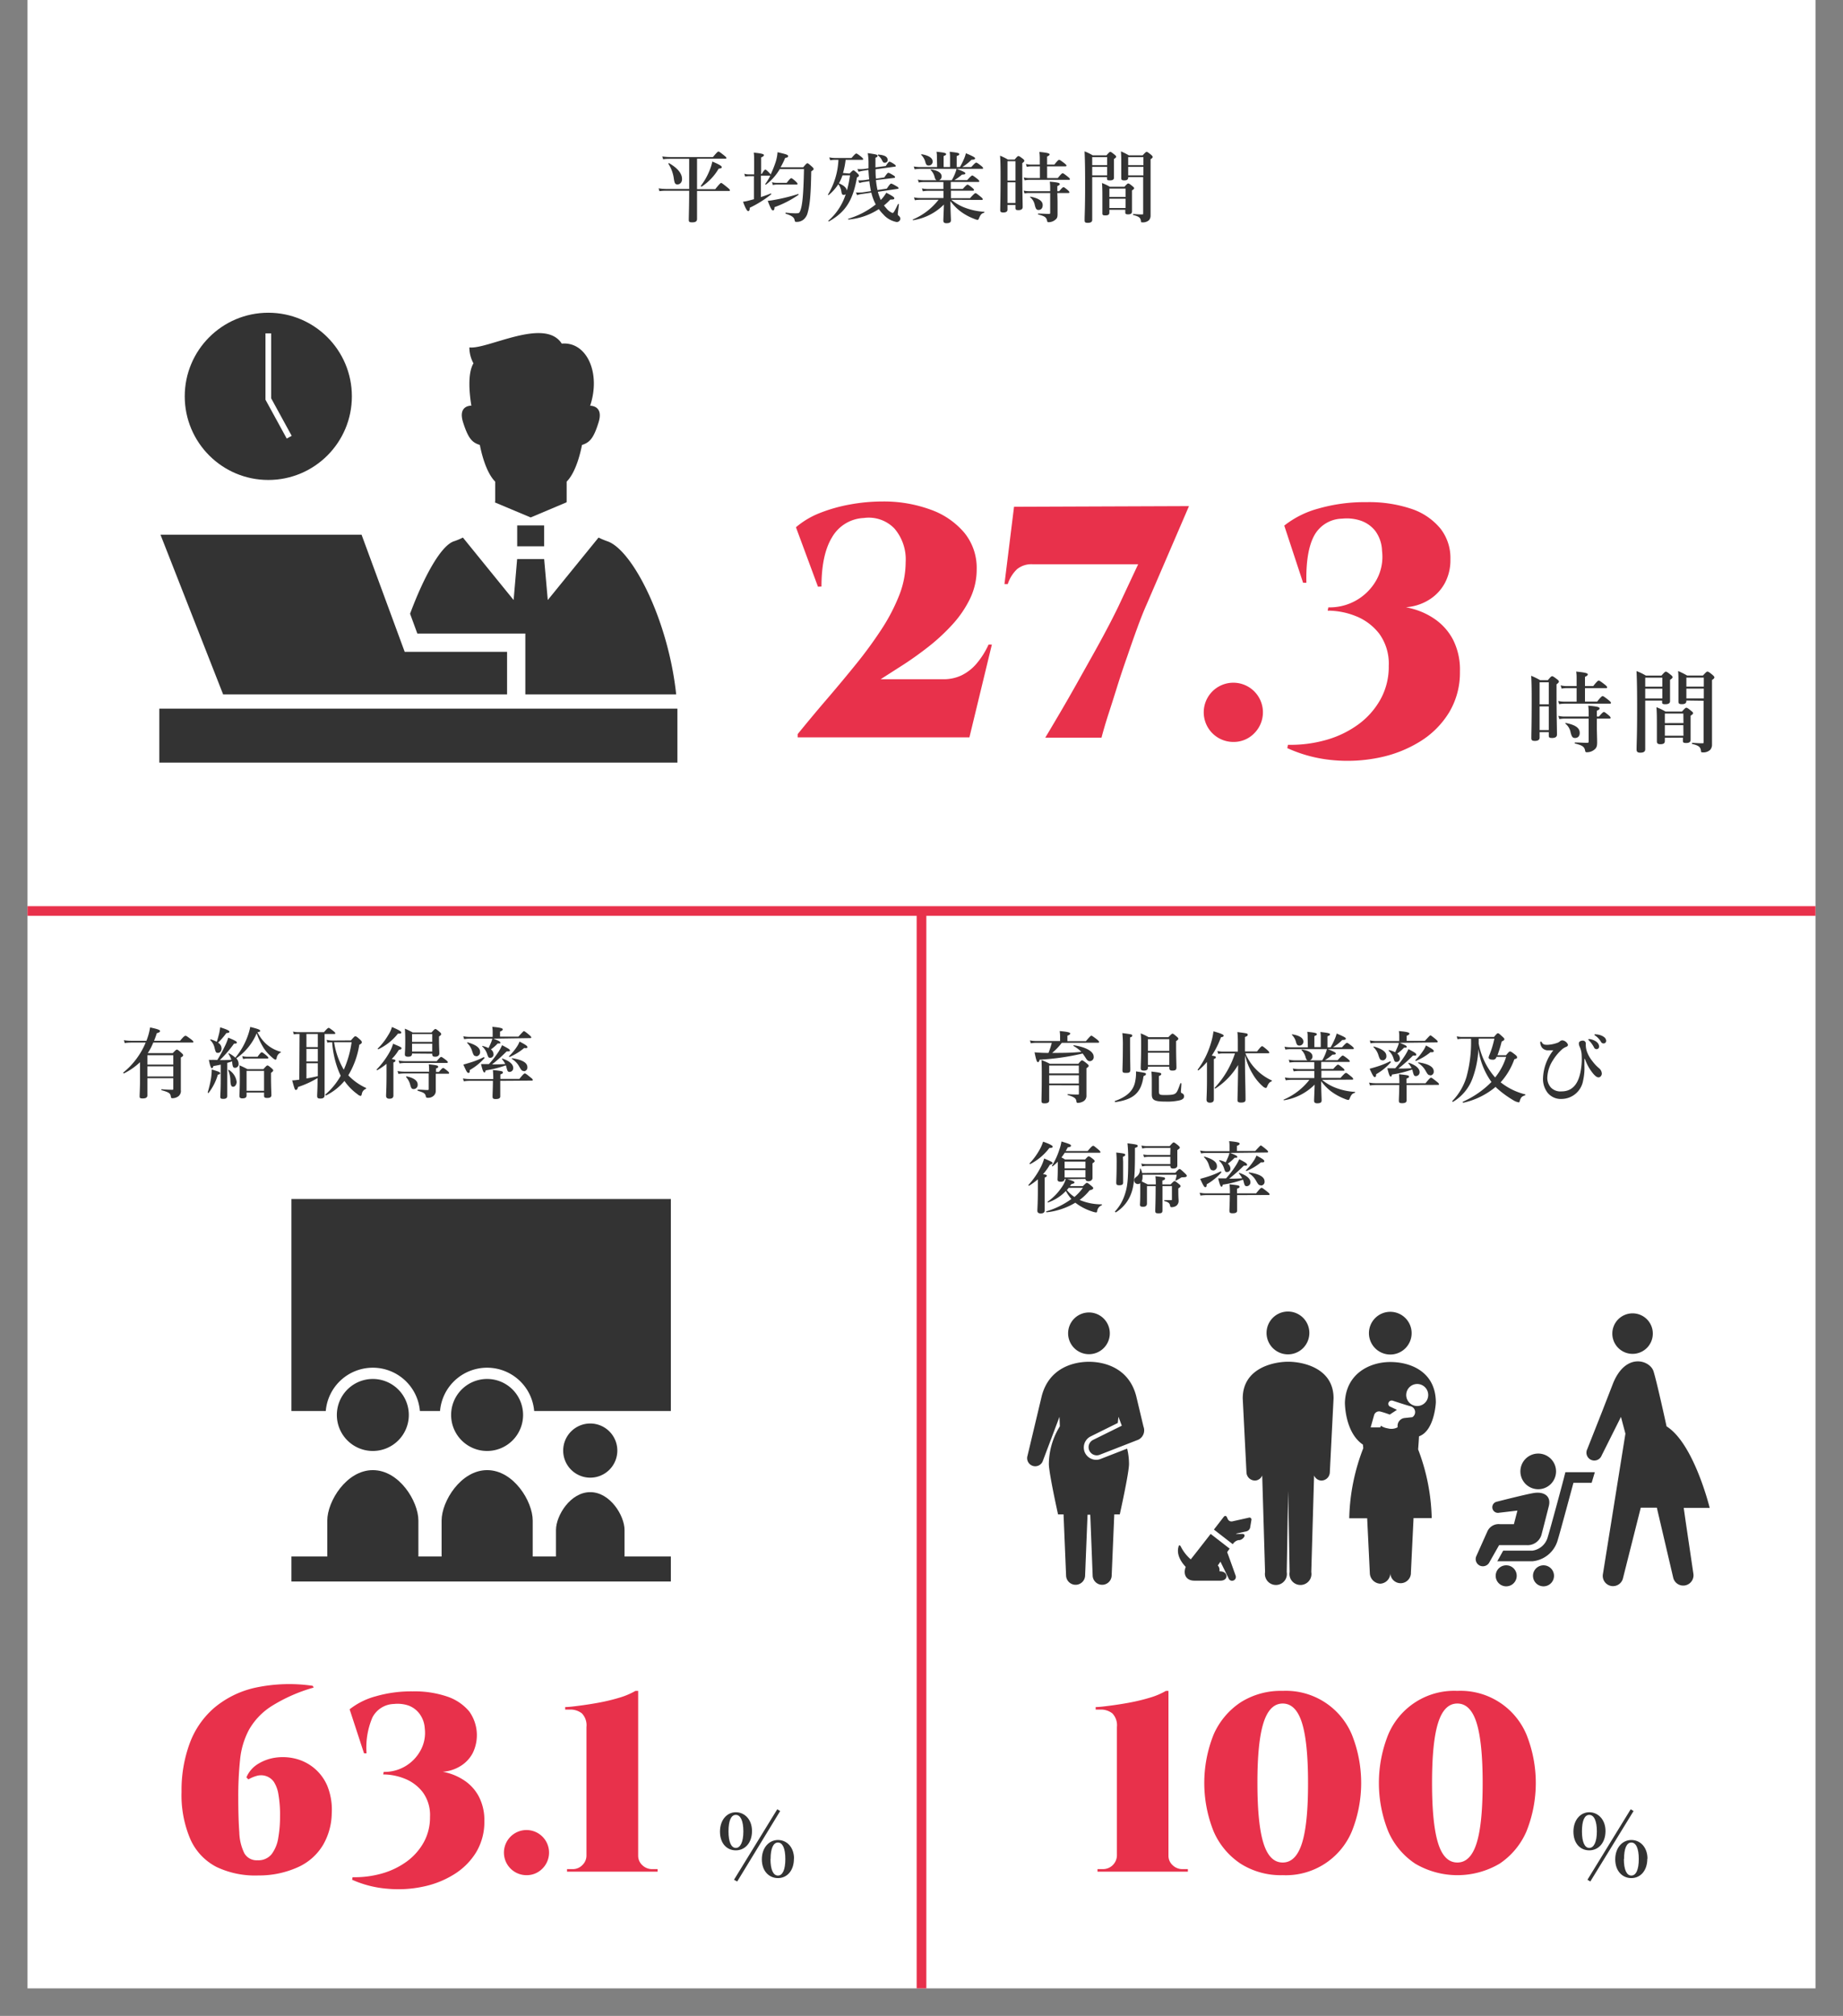<svg xmlns="http://www.w3.org/2000/svg" xmlns:xlink="http://www.w3.org/1999/xlink" viewBox="0 0 335 366.2"><rect x="0" y="0" width="335" height="366.2" fill="#808080" stroke="none"/><defs><style>.cls-1,.cls-6,.cls-7,.cls-8{fill:none;}.cls-2{clip-path:url(#clip-path);}.cls-3{fill:#fff;}.cls-4{fill:#333;}.cls-5{fill:#e8314b;}.cls-6,.cls-8{stroke:#fff;}.cls-6,.cls-7{stroke-miterlimit:10;}.cls-6{stroke-width:1.03px;}.cls-7{stroke:#e8314b;stroke-width:1.76px;}.cls-8{stroke-width:4.09px;}</style><clipPath id="clip-path" transform="translate(5)"><rect class="cls-1" width="325" height="361.2"/></clipPath></defs><g id="レイヤー_2" data-name="レイヤー 2"><g id="pc"><g class="cls-2"><rect class="cls-3" x="5" width="325" height="361.2"/><path class="cls-4" d="M274.85,134c0,.41-.32.59-.85.59s-.65-.15-.65-.5c0-1.14.06-2.32.06-6.9,0-1.47,0-2.94-.09-4.43a13.31,13.31,0,0,1,1.65.81h1.37c.53-.63.66-.73.79-.73s.3.1.88.54c.25.19.35.31.35.43s-.08.25-.43.5v1.51c0,4,.08,6.7.08,7.62,0,.41-.31.62-.88.62s-.61-.13-.61-.5V133h-1.67Zm1.67-10.06h-1.67v4h1.67Zm0,4.39h-1.67v4.29h1.67Zm6.58-.88h2.21c.7-.88.89-1,1-1s.32.13,1.06.71c.32.27.45.39.45.51s-.05.16-.21.16h-8.26a5.79,5.79,0,0,0-.94.09l-.18-.59a4.49,4.49,0,0,0,1.07.13h2.28V125h-1.81a5.57,5.57,0,0,0-.92.09l-.17-.59a4.23,4.23,0,0,0,1.05.13h1.85v-1.36c0-.42,0-.84-.08-1.27,1.93.18,2.11.35,2.11.51s-.18.31-.51.44v1.68h1.5c.69-.87.88-1,1-1s.32.13,1.06.69c.34.28.46.4.46.52s0,.16-.2.16H283.1Zm2.16,4.85c0,.59.05,2,.05,2.56s-.07.9-.37,1.2a2.13,2.13,0,0,1-1.54.59.24.24,0,0,1-.26-.21c-.12-.83-.57-1.05-1.84-1.37-.08,0-.08-.19,0-.19.82,0,1.57.06,2.18.06.22,0,.29-.05.29-.26v-4.14h-4.39a5.79,5.79,0,0,0-.94.09l-.18-.59a4.49,4.49,0,0,0,1.07.13h4.44v-.7a9.26,9.26,0,0,0-.08-1.28c1.58.14,2.06.25,2.06.48s-.14.27-.49.44v1.06h.38c.59-.7.79-.83.9-.83s.3.13.86.59c.23.19.35.34.35.45s0,.16-.2.16h-2.29Zm-4,1.76c-.42,0-.58-.27-.77-1a2.63,2.63,0,0,0-.95-1.6c-.06,0,0-.14.1-.12,1.75.35,2.5.92,2.5,1.76C282.17,133.68,281.85,134.06,281.29,134.06Z" transform="translate(5)"/><path class="cls-4" d="M294.05,127.26v8.85c0,.43-.3.62-.91.62-.46,0-.66-.16-.66-.57,0-1.19.1-2.36.1-7.1,0-2.38,0-4.76-.11-7.15a9.88,9.88,0,0,1,1.7.82H297c.55-.63.68-.72.8-.72s.29.09.87.56c.26.2.35.32.35.45s-.11.25-.46.48v.64c0,1.69,0,2.86,0,3.24s-.31.55-.87.55-.57-.13-.57-.47v-.2Zm3.11-4.16h-3.11v1.64h3.11Zm0,2h-3.11v1.78h3.11Zm.46,8.92v.56c0,.45-.24.61-.83.61-.43,0-.62-.15-.62-.5,0-.53,0-1.09,0-3.22,0-1,0-2-.08-3a10.69,10.69,0,0,1,1.64.79h3c.53-.59.66-.69.79-.69s.3.08.84.53c.29.22.39.33.39.46s-.13.24-.45.45v.72c0,1.91,0,3.2,0,3.63s-.24.61-.82.61-.58-.16-.58-.48V134Zm3.36-4.4h-3.36v1.74H301Zm0,2.11h-3.36v1.92H301Zm.55-4.48v.08c0,.41-.27.59-.8.59s-.64-.13-.64-.48c0-.61,0-1.23,0-3.73,0-.59,0-1.2-.06-1.81a13.2,13.2,0,0,1,1.64.82h2.87c.56-.63.7-.72.83-.72s.29.09.88.57c.27.24.37.36.37.48s-.1.28-.43.47v1.92c0,8.91,0,9.33,0,9.76a1.41,1.41,0,0,1-.32,1,1.76,1.76,0,0,1-1.39.47c-.21,0-.27,0-.29-.23-.08-.73-.37-1-1.58-1.29-.08,0-.08-.21,0-.21,1,.06,1.2.08,1.86.08.16,0,.19,0,.19-.23v-7.5Zm3.17-4.16h-3.17v1.64h3.17Zm0,2h-3.17v1.78h3.17Z" transform="translate(5)"/><path class="cls-5" d="M143.68,106.58l-4-10.8A15.18,15.18,0,0,1,144,93.2a28.61,28.61,0,0,1,5.52-1.56,32.66,32.66,0,0,1,5.85-.54,24.69,24.69,0,0,1,8.76,1.47,14.29,14.29,0,0,1,6.15,4.2,10.08,10.08,0,0,1,2.25,6.63,12.15,12.15,0,0,1-1.23,5.4,19.69,19.69,0,0,1-3.21,4.68,35.59,35.59,0,0,1-4.32,4q-2.34,1.83-4.62,3.3l-4.08,2.61h11.4a7.6,7.6,0,0,0,3.27-.69,8.42,8.42,0,0,0,2.7-2.07,14.78,14.78,0,0,0,2.25-3.54h.6l-4.08,16.86H140v-.6q2.58-3.18,5.31-6.36t5.28-6.33a76.68,76.68,0,0,0,4.59-6.27,34.05,34.05,0,0,0,3.24-6.18,16.51,16.51,0,0,0,1.2-6.06A8.62,8.62,0,0,0,157.57,96,6.49,6.49,0,0,0,152,94.1a7,7,0,0,0-5.73,3.45q-1.95,3.15-1.95,9Z" transform="translate(5)"/><path class="cls-5" d="M179.32,92.06l31.8-.12-7.68,17.82q-.78,1.74-1.68,4.2t-1.86,5.28q-1,2.82-1.86,5.58T196.39,130q-.75,2.37-1.17,4H185q1.08-1.8,2.58-4.35t3.12-5.43l3.21-5.73q1.59-2.85,2.85-5.28t2-4.05l3.12-6.66h-19.2a4.12,4.12,0,0,0-2.82.9,6.52,6.52,0,0,0-1.68,2.7h-.6Z" transform="translate(5)"/><path class="cls-5" d="M219.16,134.78a5.38,5.38,0,1,1,3.84-1.59A5.2,5.2,0,0,1,219.16,134.78Z" transform="translate(5)"/><path class="cls-5" d="M243.4,91.22a24.1,24.1,0,0,1,8.19,1.23A11.54,11.54,0,0,1,256.81,96a8.63,8.63,0,0,1,1.83,5.58,8.84,8.84,0,0,1-1,4.32,8.07,8.07,0,0,1-2.61,2.88,9.08,9.08,0,0,1-3.51,1.41,8.19,8.19,0,0,1-3.63-.15,15.28,15.28,0,0,1,3.93.57,13.09,13.09,0,0,1,4.08,1.92,10.42,10.42,0,0,1,3.21,3.66,12,12,0,0,1,1.26,5.79,14,14,0,0,1-1.95,7.41,16,16,0,0,1-5.25,5.28,22.64,22.64,0,0,1-7.41,2.94,28.39,28.39,0,0,1-8.46.48,25.43,25.43,0,0,1-8.31-2.19l.12-.6a23.64,23.64,0,0,0,7-.9,18.32,18.32,0,0,0,5.85-2.85,14.1,14.1,0,0,0,4-4.56,12.17,12.17,0,0,0,1.47-6,9.25,9.25,0,0,0-1.71-5.85,10.06,10.06,0,0,0-4.26-3.21,13.72,13.72,0,0,0-5.13-1l.12-.6a9.72,9.72,0,0,0,8.76-5,8.68,8.68,0,0,0,1-5.25A6.41,6.41,0,0,0,245,96.47a5.72,5.72,0,0,0-2.67-1.89,8,8,0,0,0-3.39-.36,5.89,5.89,0,0,0-5.1,3.15q-1.5,2.85-1.38,8.49h-.6l-3.42-10.38a17.17,17.17,0,0,1,6.18-3.09A30.45,30.45,0,0,1,243.4,91.22Z" transform="translate(5)"/><path class="cls-4" d="M121.7,34.37H125c.81-1,1-1.14,1.08-1.14s.28.12,1.1.79c.38.31.49.43.49.53s0,.14-.18.14H121.7v.18c0,2.66,0,3.8,0,4.9,0,.45-.28.62-.88.62s-.62-.14-.62-.54.07-2.65.07-5v-.2h-4.06c-.41,0-.81,0-1.34.08l-.16-.51a10.67,10.67,0,0,0,1.49.11h4.07V28.85h-3.44c-.4,0-.77,0-1.29.08l-.16-.51a10.14,10.14,0,0,0,1.45.11h7.76c.73-.87.89-1,1-1s.28.11,1,.68c.33.27.45.38.45.48s-.05.14-.19.14H121.7Zm-3.55-.87c-.42,0-.53-.18-.66-1a6.59,6.59,0,0,0-1-2.75c0-.05.06-.14.12-.11,1.55.88,2.36,1.88,2.36,2.86C119,33.07,118.63,33.5,118.15,33.5Zm7.48-2.86a9.79,9.79,0,0,1-3.11,3.27s-.18-.09-.14-.14a11.73,11.73,0,0,0,1.7-3.07,8.69,8.69,0,0,0,.4-1.35c1.24.52,1.71.8,1.71,1S126.05,30.59,125.63,30.64Z" transform="translate(5)"/><path class="cls-4" d="M135,31.86a18.77,18.77,0,0,0,1-2.46,7.42,7.42,0,0,0,.33-1.75c1.57.36,1.92.47,1.92.7s-.12.26-.53.33a13,13,0,0,1-.84,1.71H141c.53-.64.65-.73.76-.73s.25.09.8.59c.25.22.33.34.33.45s0,.14-.43.43c-.07,4.15-.23,6-.65,7.51a2.38,2.38,0,0,1-.71,1.21,1.94,1.94,0,0,1-1.28.46c-.29,0-.32,0-.4-.39s-.49-.77-1.58-1.08c-.07,0-.07-.23,0-.21a15.74,15.74,0,0,0,1.61.12c.63,0,.79,0,.92-.26.46-.9.67-2.89.77-7.78h-4.4a9.58,9.58,0,0,1-2.5,2.82c-.06,0-.19,0-.14-.1a10.58,10.58,0,0,0,.92-1.51.27.27,0,0,1-.15,0h-1.56V35.8c.65-.21,1.28-.44,1.79-.65.07,0,.14.1.09.14a19.9,19.9,0,0,1-3.91,2.45c0,.45-.1.61-.29.61s-.49-.49-.93-1.7a8.85,8.85,0,0,0,1.19-.25l.79-.21V32h-.91a3.85,3.85,0,0,0-.69.08l-.15-.52a2.81,2.81,0,0,0,.79.12h1V29.42c0-.67,0-1.22-.07-1.69,1.68.15,1.85.31,1.85.46s-.17.25-.51.42v3h.11c.4-.68.56-.79.66-.79s.25.11.69.55c.17.18.28.32.28.42Zm.78,5.77c0,.44-.1.59-.29.59s-.39-.28-.94-1.74a9.78,9.78,0,0,0,1.2-.17,32.79,32.79,0,0,0,4.32-1.06c.07,0,.14.1.08.14A18.88,18.88,0,0,1,135.79,37.63ZM138,33.21c.56-.73.73-.84.83-.84s.27.11.8.58c.22.21.33.34.33.44s0,.14-.18.14h-3.65a3.28,3.28,0,0,0-.65.08l-.15-.52a2.41,2.41,0,0,0,.74.12Z" transform="translate(5)"/><path class="cls-4" d="M149.44,31.52c.46-.49.58-.57.69-.57s.24.08.71.53c.2.18.28.3.28.41s0,.18-.35.34c-.74,4.24-2.11,6.31-5.11,8-.06,0-.14-.1-.08-.14a10.64,10.64,0,0,0,3.15-4.82.6.6,0,0,1-.37.14c-.25,0-.35-.14-.42-.58a2.91,2.91,0,0,0-.56-1.37,8.61,8.61,0,0,1-1.78,2s-.14-.07-.09-.13a13.28,13.28,0,0,0,1.89-6.3h-.56a5.75,5.75,0,0,0-.94.08l-.16-.52a5.16,5.16,0,0,0,1.1.11h2.94c.6-.7.77-.81.87-.81s.28.11.86.56c.27.23.38.34.38.44s0,.14-.18.14h-3a14,14,0,0,1-.48,2.4Zm-1.3.33a8.15,8.15,0,0,1-.65,1.45c.59.26,1.32.63,1.45,1.32a19.9,19.9,0,0,0,.56-2.77Zm6.08.87a17.35,17.35,0,0,0,.28,1.8l1.69-.25c.56-.83.68-.91.79-.91s.31.08.94.45c.32.18.4.26.4.38s-.07.11-.15.12l-3.6.53a9.77,9.77,0,0,0,.53,1.49,6.7,6.7,0,0,0,1-1.32c1.12.59,1.46.81,1.46,1s-.1.24-.73.24a10.56,10.56,0,0,1-1.15,1.07,5.62,5.62,0,0,0,.44.53,2.73,2.73,0,0,0,1.1.84c.19,0,.28-.11,1-1.6,0-.07.19,0,.18,0-.14,1.11-.21,1.66-.21,1.78a.33.33,0,0,0,.15.31.78.78,0,0,1,.32.56.65.65,0,0,1-.7.59,4.29,4.29,0,0,1-2.42-1.4,8,8,0,0,1-.8-.94,12,12,0,0,1-5.5,1.89c-.07,0-.13-.13-.06-.14a14.76,14.76,0,0,0,5-2.6,9.12,9.12,0,0,1-.8-2.15l-1.64.24a3.72,3.72,0,0,0-.94.23l-.22-.5a10,10,0,0,0,1.12,0l1.61-.24c-.14-.69-.22-1.22-.29-1.81l-.87.13a4.89,4.89,0,0,0-.94.21l-.21-.48a9.12,9.12,0,0,0,1.11-.05l.88-.13c-.06-.57-.1-1.15-.14-1.72L152,31c-.33.05-.58.12-.94.2l-.21-.49a7.54,7.54,0,0,0,1.1,0l.92-.13c0-.28,0-.57,0-.87a10.9,10.9,0,0,0-.14-1.89c1.48.2,1.78.28,1.78.48s-.06.2-.38.36c0,.68,0,1.25,0,1.75l1.87-.25c.46-.7.57-.78.68-.78s.3.08.8.4c.25.17.34.26.34.37a.12.12,0,0,1-.13.12l-3.54.48c0,.57,0,1.15.08,1.71l1.51-.23c.51-.75.62-.84.73-.84s.3.09.86.42c.28.17.36.26.36.37a.15.15,0,0,1-.14.14Zm1.62-3.16c-.25,0-.29,0-.53-.47a2.41,2.41,0,0,0-.73-.86c-.05,0,0-.15.07-.15,1.16.1,1.7.39,1.7,1A.49.49,0,0,1,155.84,29.56Z" transform="translate(5)"/><path class="cls-4" d="M167.92,36.29a8.54,8.54,0,0,0,2.29,1.37,11.74,11.74,0,0,0,3.68.81c.07,0,.07.13,0,.16-.52.19-.64.31-1,1.16a.23.23,0,0,1-.21.15,2.49,2.49,0,0,1-.66-.21,9.93,9.93,0,0,1-2.47-1.36,9,9,0,0,1-1.79-1.84c0,1.79.09,3.11.09,3.48s-.23.54-.83.54c-.38,0-.55-.16-.55-.47s.07-1.69.1-2.92A10.13,10.13,0,0,1,161,40c-.07,0-.14-.1-.07-.13a11.72,11.72,0,0,0,4.67-3.58h-3.31a6.21,6.21,0,0,0-1,.08l-.15-.52a5,5,0,0,0,1.08.12h4.27V34.66h-2.75a6.47,6.47,0,0,0-1,.09l-.16-.52a6,6,0,0,0,1.11.11h2.79V33.07H163a6.44,6.44,0,0,0-1,.08l-.16-.52a5.4,5.4,0,0,0,1.12.11h2.3c-.18-.05-.28-.23-.39-.64a2.62,2.62,0,0,0-.7-1.21c-.06,0,0-.12.08-.11,1.26.2,1.91.63,1.91,1.28a.71.71,0,0,1-.49.68H168a8.69,8.69,0,0,0,.59-1.2,5.91,5.91,0,0,0,.28-.88c1.13.43,1.6.65,1.6.82s-.1.21-.62.24a8.39,8.39,0,0,1-1.37,1h2.32c.66-.72.83-.84.93-.84s.28.12.89.59c.27.23.38.34.38.44s0,.14-.18.14h-5v1.27H170c.61-.67.78-.78.87-.78s.28.11.82.54c.23.2.35.32.35.42s-.05.14-.19.14h-4V36h3.47c.72-.8.89-.91,1-.91s.27.11.91.63c.28.22.4.36.4.46s-.05.14-.19.14Zm-2.62-7.72a4.85,4.85,0,0,0-.07-1c1.59.15,1.74.26,1.74.43s-.11.2-.45.35v2h1.17V28.57a6.81,6.81,0,0,0-.07-1c1.59.16,1.75.26,1.75.43s-.1.2-.47.35v2h.58a13.35,13.35,0,0,0,.78-1.57,5.72,5.72,0,0,0,.31-.94c1.23.52,1.67.75,1.67.91s-.1.26-.65.27a9.21,9.21,0,0,1-1.68,1.33h1.64c.63-.7.8-.81.9-.81s.28.11.87.56c.26.22.37.33.37.43s0,.14-.18.14H162.25a7.18,7.18,0,0,0-1,.09l-.15-.52a6.41,6.41,0,0,0,1.15.11h3.09Zm-1.49,1.5c-.33,0-.45-.13-.59-.55a2.78,2.78,0,0,0-.76-1.37c-.06,0,0-.14.07-.13,1.32.23,2,.69,2,1.35A.72.72,0,0,1,163.81,30.07Z" transform="translate(5)"/><path class="cls-4" d="M178.13,38.08c0,.36-.28.52-.75.52s-.57-.13-.57-.44c0-1,.06-2,.06-6,0-1.29,0-2.58-.09-3.88a11.35,11.35,0,0,1,1.44.71h1.21c.46-.56.57-.64.69-.64s.26.08.77.47c.22.17.3.27.3.38s-.07.21-.37.44v1.31c0,3.48.07,5.87.07,6.67,0,.36-.27.55-.77.55s-.54-.12-.54-.44v-.5h-1.45Zm1.45-8.8h-1.45V32.8h1.45Zm0,3.84h-1.45v3.76h1.45Zm5.76-.77h1.93c.62-.77.79-.88.89-.88s.28.11.92.62c.28.23.39.35.39.44s0,.14-.18.14h-7.23a4.44,4.44,0,0,0-.82.09l-.16-.52a4.38,4.38,0,0,0,.94.11h2V30.22h-1.58a4.24,4.24,0,0,0-.8.09l-.16-.52a4.23,4.23,0,0,0,.93.11H184V28.71a10.67,10.67,0,0,0-.07-1.11c1.69.16,1.85.31,1.85.45s-.16.27-.45.38V29.9h1.32c.6-.76.77-.87.87-.87s.28.11.92.6c.29.24.41.35.41.45s-.05.14-.19.14h-3.33Zm1.89,4.25c0,.51,0,1.72,0,2.24s-.05.78-.32,1a1.86,1.86,0,0,1-1.34.52.21.21,0,0,1-.23-.19c-.11-.72-.5-.92-1.61-1.2-.07,0-.07-.17,0-.17.72,0,1.37.06,1.91.06.19,0,.25,0,.25-.23V35.06h-3.84a4.51,4.51,0,0,0-.83.08l-.15-.52a4.38,4.38,0,0,0,.94.11h3.88v-.61a8.53,8.53,0,0,0-.07-1.12c1.39.12,1.81.22,1.81.42s-.13.23-.44.39v.92h.34c.52-.61.68-.73.78-.73s.27.12.76.52c.19.17.31.3.31.39s0,.15-.19.15h-2Zm-3.47,1.54c-.37,0-.51-.24-.67-.9a2.37,2.37,0,0,0-.83-1.4c-.06,0,0-.13.08-.11,1.53.31,2.19.81,2.19,1.54C184.53,37.8,184.25,38.14,183.76,38.14Z" transform="translate(5)"/><path class="cls-4" d="M193.53,32.18v7.75c0,.38-.27.55-.8.55s-.58-.14-.58-.51c0-1,.09-2.06.09-6.2,0-2.09,0-4.18-.1-6.27a8.46,8.46,0,0,1,1.48.72h2.5c.47-.55.59-.63.7-.63s.25.08.75.49c.23.18.31.28.31.39s-.1.22-.4.42v.56c0,1.49,0,2.51,0,2.85s-.26.47-.75.47-.51-.11-.51-.4v-.19Zm2.71-3.64h-2.71V30h2.71Zm0,1.77h-2.71v1.55h2.71Zm.41,7.8v.49c0,.39-.21.53-.73.53s-.54-.13-.54-.43c0-.47,0-1,0-2.82,0-.87,0-1.75-.07-2.63a8.85,8.85,0,0,1,1.43.68h2.64c.47-.51.58-.6.69-.6s.27.07.74.46c.25.2.34.3.34.41s-.11.21-.39.39v.63c0,1.67,0,2.8,0,3.18s-.21.54-.71.54-.51-.15-.51-.43v-.4Zm2.94-3.85h-2.94v1.52h2.94Zm0,1.84h-2.94v1.69h2.94Zm.48-3.92v.07c0,.37-.24.52-.7.52s-.56-.11-.56-.42c0-.53,0-1.08,0-3.26q0-.78-.06-1.59a11.38,11.38,0,0,1,1.44.72h2.51c.49-.55.62-.63.73-.63s.25.08.77.5c.24.21.32.31.32.42s-.08.24-.38.41V30.6c0,7.8,0,8.17,0,8.55a1.27,1.27,0,0,1-.28.84,1.61,1.61,0,0,1-1.22.4c-.18,0-.24,0-.25-.19-.07-.65-.33-.86-1.39-1.14-.07,0-.07-.18,0-.18.84.06,1,.07,1.62.07.14,0,.17,0,.17-.2V32.18Zm2.77-3.64h-2.77V30h2.77Zm0,1.77h-2.77v1.55h2.77Z" transform="translate(5)"/><path class="cls-4" d="M192.94,246a3.79,3.79,0,1,0-3.79-3.79A3.79,3.79,0,0,0,192.94,246Z" transform="translate(5)"/><path class="cls-4" d="M202.85,259.16l-1.32-5.54c-1.3-5.05-5.66-6.24-8.59-6.24s-7.29,1.19-8.59,6.24l-2.58,10.83a1.47,1.47,0,1,0,2.81.87l3-7.94.07,1.72a13.18,13.18,0,0,0-2,6.84c0,1.65,1.67,9.16,1.67,9.16h1l.46,11.06a1.73,1.73,0,0,0,3.46,0l.44-11h.5l.43,11a1.73,1.73,0,0,0,3.46,0l.47-11.06h1s1.68-7.51,1.68-9.16a12,12,0,0,0-.34-2.79L195.13,265a2.25,2.25,0,0,1-.88.19,2.28,2.28,0,0,1-2.06-1.34,2.25,2.25,0,0,1,1.13-2.95l4.86-2.41s.12-1.12.12-1.12l.61,1.62-5.26,2.6a1.48,1.48,0,0,0,1.19,2.7l7.08-2.76A1.89,1.89,0,0,0,202.85,259.16Z" transform="translate(5)"/><path class="cls-4" d="M219.19,280.36l-.12.15-3.42-2.65,1.78-2.3c.2-.26.46-.23.59.06l.16.35a.74.74,0,0,0,.81.4l3-.67a.36.36,0,0,1,.47.45l-.22,1.33a.92.92,0,0,1-.67.7l-1.66.36c-.31.07-.31.12,0,.11l.93,0c.32,0,.47.21.33.5a1.31,1.31,0,0,1-.83.62l-.2,0A1.61,1.61,0,0,0,219.19,280.36Z" transform="translate(5)"/><path class="cls-4" d="M209.21,281c.11-.47.32-.24.41-.08a7.68,7.68,0,0,0,1.82,2.35c.65-.8,2.24-2.85,3.62-4.62l3.45,2.67-.45.63c.52,1.4,1.54,4.28,1.54,4.28a.69.69,0,0,1-.43.89.67.67,0,0,1-.86-.43l-1.47-3-.48.69a1.18,1.18,0,0,1,.31.75v.32h.09c1.52,0,1.6,1.69.08,1.69h-4.73c-1.58,0-2.08-1.24-1.58-2.5C209.91,284,208.78,282.56,209.21,281Z" transform="translate(5)"/><path class="cls-4" d="M233,242.13a3.89,3.89,0,1,1-3.88-3.88A3.89,3.89,0,0,1,233,242.13Z" transform="translate(5)"/><path class="cls-4" d="M229.16,247.37h0c-2.62,0-8.27,1.12-8.27,6.66l.68,13.44a1.55,1.55,0,0,0,1.65,1.48,1.48,1.48,0,0,0,1.21-.92l.52,17.55a2,2,0,1,0,3.94,0l.26-14.77h0l.26,14.77a2,2,0,1,0,3.94,0l.51-17.55a1.51,1.51,0,0,0,1.22.92,1.54,1.54,0,0,0,1.64-1.48l.68-13.44C237.42,248.49,231.78,247.37,229.16,247.37Z" transform="translate(5)"/><path class="cls-4" d="M251.59,242.18a3.88,3.88,0,1,1-3.88-3.88A3.88,3.88,0,0,1,251.59,242.18Z" transform="translate(5)"/><path class="cls-4" d="M252.77,263.29c.1-1.14.16-2.37.16-2.37,2.83-1,3.06-6.14,3.06-6.14,0-5.54-4.52-7.36-8.27-7.36s-8.06,2.1-8.26,7.36c0,0-.05,5.4,3.28,7.65l.06.65a37.16,37.16,0,0,0-2.55,12.73h3.26l.48,9.88a2,2,0,0,0,1.87,2,1.93,1.93,0,0,0,1.86-1.88,1.87,1.87,0,1,0,3.74-.16l.48-9.88h3.3A37,37,0,0,0,252.77,263.29Z" transform="translate(5)"/><path class="cls-3" d="M251.41,251.81a2,2,0,1,1-.45,2.74A2,2,0,0,1,251.41,251.81Z" transform="translate(5)"/><path class="cls-3" d="M244.76,257.1a.94.94,0,0,1,1.15-.68,17.12,17.12,0,0,1,1.7.55l1.31-.86-1.26-.6a.57.57,0,0,1-.13-.08.58.58,0,0,1,0-.83.61.61,0,0,1,.6-.16s2.73.9,3.2,1a1.1,1.1,0,0,1,.4,2l0,0-1.39.15a1.43,1.43,0,0,0-1.3,1.53l0,.16a2.4,2.4,0,0,1-1.79.19A3.19,3.19,0,0,1,246,259l-.11.3-1.75,0Z" transform="translate(5)"/><path class="cls-4" d="M295.43,242.26a3.68,3.68,0,1,1-3.67-3.68A3.67,3.67,0,0,1,295.43,242.26Z" transform="translate(5)"/><path class="cls-4" d="M277.84,267.29a3.24,3.24,0,1,1-3.24-3.24A3.24,3.24,0,0,1,277.84,267.29Z" transform="translate(5)"/><path class="cls-4" d="M270.69,286.26a1.91,1.91,0,1,1-1.91-1.91A1.9,1.9,0,0,1,270.69,286.26Z" transform="translate(5)"/><path class="cls-4" d="M277.47,286.26a1.91,1.91,0,1,1-1.91-1.91A1.91,1.91,0,0,1,277.47,286.26Z" transform="translate(5)"/><path class="cls-4" d="M273.51,283.62h-6.35l1.07-1.93h5.28a3.37,3.37,0,0,0,2.84-2.53c.4-1.24,3-10.88,3-11l.19-.72h5.35l-.58,1.93H281s-2.49,9.26-2.85,10.38A5.29,5.29,0,0,1,273.51,283.62Z" transform="translate(5)"/><path class="cls-4" d="M273.77,271.22c-1.53.25-6.71,1.58-6.71,1.58a1,1,0,0,0,.44,2l3.32-.39-.64,2.47h-2.52a2.24,2.24,0,0,0-2.31,1.33l-2,4.47a1.31,1.31,0,0,0,.67,1.74,1.34,1.34,0,0,0,1.74-.68l1.73-3.05h5.1a2.63,2.63,0,0,0,2.57-1.77c.32-1.18,1.37-5.33,1.37-5.33C277,271.71,275.56,270.92,273.77,271.22Z" transform="translate(5)"/><path class="cls-4" d="M301.41,276.45l-.36-2.53h4.72s-2.86-11.7-7.84-14.81c0,0-1.74-8-2.37-10s-5-3.51-7.33,2.12l-2,5.15-2.71,6.86a1.43,1.43,0,1,0,2.61,1.16l3.3-6.59.21-.42.81,3.05-4.08,25.45a1.86,1.86,0,0,0,3.65.76l3.22-12.77h2.92l.79,3.37,2.19,9.36a1.87,1.87,0,0,0,3.67-.69Z" transform="translate(5)"/><circle class="cls-4" cx="48.77" cy="72" r="15.19"/><rect class="cls-4" x="28.96" y="128.73" width="94.17" height="9.8"/><polygon class="cls-4" points="52.39 126.15 77.12 126.15 92.17 126.15 92.17 118.41 73.56 118.41 65.72 97.13 29.17 97.13 40.56 126.15 52.39 126.15"/><path class="cls-4" d="M82.22,80.83c.57,2.87,1.53,5.41,2.79,6.66V91a.91.91,0,0,1-.05.27L91.46,94,98,91.24a1.26,1.26,0,0,1,0-.27V87.49c1.26-1.25,2.22-3.79,2.79-6.66,1.33-.43,2.09-1.11,3-4.07,1-3.15-1.52-3.05-1.52-3.05,2-6-.65-11.7-5.16-11.29-3.11-4.85-13.52,1.11-16.79.69A6,6,0,0,0,81.06,66c-1.14,1.93-.7,5.75-.38,7.69-.19,0-2.47,0-1.5,3.05S80.89,80.4,82.22,80.83Z" transform="translate(5)"/><rect class="cls-4" x="94.01" y="95.45" width="4.9" height="3.79"/><path class="cls-4" d="M90.49,115.09v11.06h27.42c-1.45-13.6-8-26.33-12.53-27.83a13.53,13.53,0,0,1-1.58-.67L94.57,109l-.66-7.45H89L88.36,109,79.14,97.65a11.25,11.25,0,0,1-1.6.67c-2.4.75-5.53,6.53-8,13.17l1.32,3.6Z" transform="translate(5)"/><polyline class="cls-6" points="48.77 60.56 48.77 72.48 52.57 79.42"/><path class="cls-4" d="M188,189.44a11.66,11.66,0,0,1-1.75,1.83c1.77,0,3.55,0,5.31-.19a6.29,6.29,0,0,0-1.43-1.07s0-.15,0-.14c2.29.34,3.67,1.14,3.67,2.09a.73.73,0,0,1-.71.81c-.27,0-.45-.13-.69-.5s-.43-.65-.61-.89a44.63,44.63,0,0,1-7.81,1.12c-.11.35-.16.44-.32.44s-.28-.16-.61-1.78a25,25,0,0,0,2.53.11,13.49,13.49,0,0,0,.6-1.83h-2.81a6.12,6.12,0,0,0-1,.08l-.16-.52a5.4,5.4,0,0,0,1.12.11h4.36v-1a8,8,0,0,0-.07-.81c1.74.15,1.91.31,1.91.45s-.17.28-.51.39v1h3.35c.73-.84.9-1,1-1s.27.11,1,.66c.29.24.41.38.41.48s-.05.14-.19.14Zm-2.29,7.71c0,1.35,0,2,0,2.74,0,.39-.28.54-.83.54s-.57-.14-.57-.57c0-.77.05-1.44.05-4.55,0-.91,0-1.83-.05-2.74a11.23,11.23,0,0,1,1.53.68H191c.46-.55.57-.63.68-.63s.26.08.86.56c.27.22.35.32.35.43s-.06.21-.41.44v.82c0,3.31,0,3.53,0,4.12a1.14,1.14,0,0,1-.62,1.11,2.15,2.15,0,0,1-1,.25c-.12,0-.17-.06-.23-.42s-.33-.65-1.52-1c-.08,0-.08-.17,0-.17.82.06,1.23.07,1.84.07.13,0,.16,0,.16-.17v-1.5Zm5.39-3.58h-5.39V195h5.39Zm-5.39,3.26h5.39v-1.5h-5.39Z" transform="translate(5)"/><path class="cls-4" d="M202.86,195.49c-.42,3-1.77,4.23-5.13,4.72-.07,0-.14-.17-.07-.2,2-.73,3.14-1.65,3.59-3.16a7.53,7.53,0,0,0,.24-2.22c1.79.27,1.8.28,1.8.48S203.18,195.33,202.86,195.49Zm-2.45-6.07c0,2.54.05,4.29.05,4.86s-.22.62-.81.62-.62-.13-.62-.53.07-1.71.07-4.27a19.66,19.66,0,0,0-.09-2.43c1.79.24,1.79.24,1.79.45s-.11.24-.39.34Zm3.25,4.35v.13c0,.4-.21.58-.72.58s-.59-.15-.59-.43c0-.72.07-1.43.07-4.32,0-.66,0-1.33-.07-2a9.17,9.17,0,0,1,1.42.68h3.61c.52-.54.63-.63.75-.63s.25.09.74.51c.22.19.31.29.31.4s-.05.2-.4.44v.78c0,2.1.06,3.53.06,4s-.22.57-.77.57c-.39,0-.53-.14-.53-.53v-.19Zm3.88-5h-3.88v2.14h3.88Zm0,2.46h-3.88v2.24h3.88Zm-1.88,7c0,.66.13.69,1.15.69,1.18,0,1.62-.1,1.86-.3s.37-.37.88-1.82c0-.07.19,0,.19,0,0,.49-.09,1.29-.09,1.47s0,.24.24.35a.55.55,0,0,1,.34.52c0,.35-.23.59-.79.74a10,10,0,0,1-2.59.23c-2.07,0-2.49-.3-2.49-1.32,0-.42,0-.83,0-2.13,0-.8,0-1.32-.07-2,1.7.19,1.79.26,1.79.44s-.11.22-.43.38Z" transform="translate(5)"/><path class="cls-4" d="M214.39,192.91a12.46,12.46,0,0,1-1.55,1.53c-.06,0-.18-.07-.14-.13a15.12,15.12,0,0,0,2.36-4.66,12.64,12.64,0,0,0,.51-2.3c1.27.35,1.85.59,1.85.77s-.14.25-.49.31a15.68,15.68,0,0,1-1.67,3.33c.65.1.74.16.74.3s-.08.21-.36.33v7.33c0,.4-.24.59-.73.59-.31,0-.6-.13-.6-.54s.08-1.47.08-3.68Zm6.91-.62c0,3.35.1,5.45.1,7.48,0,.38-.24.52-.83.52-.43,0-.63-.12-.63-.4,0-.73.1-3.73.11-6.43a13,13,0,0,1-4.13,4.28c-.06,0-.18-.07-.14-.12a16.65,16.65,0,0,0,3.7-6.26h-2.17a4.84,4.84,0,0,0-.87.08l-.16-.52a4.1,4.1,0,0,0,1,.11H220v-1.78a15,15,0,0,0-.08-1.77c1.84.25,1.87.25,1.87.49s-.14.25-.5.42V191h2.2c.66-.84.82-.95.92-.95s.27.11.91.66c.28.25.39.38.39.48s0,.14-.18.14h-4.16a9,9,0,0,0,1.85,2.84,9.59,9.59,0,0,0,2.94,2.1c.07,0,0,.15,0,.17-.32.07-.58.34-.79.84-.13.32-.17.35-.31.35a1,1,0,0,1-.48-.25,8.81,8.81,0,0,1-1.89-2.3,11.13,11.13,0,0,1-1.37-3.4Z" transform="translate(5)"/><path class="cls-4" d="M235.31,196.16a8.64,8.64,0,0,0,2.28,1.37,11.53,11.53,0,0,0,3.69.82c.07,0,.07.12,0,.15-.52.2-.65.31-1,1.16-.06.11-.13.16-.21.16a3,3,0,0,1-.66-.21,10.42,10.42,0,0,1-2.47-1.36,8.77,8.77,0,0,1-1.79-1.85c0,1.79.08,3.11.08,3.49s-.22.53-.82.53c-.38,0-.55-.15-.55-.46s.07-1.7.1-2.93a10.1,10.1,0,0,1-5.55,2.84c-.07,0-.14-.1-.07-.12a11.8,11.8,0,0,0,4.67-3.59h-3.31a7.69,7.69,0,0,0-1,.08l-.15-.51a5.62,5.62,0,0,0,1.07.11h4.28v-1.3h-2.75a6.32,6.32,0,0,0-1,.08l-.16-.52a5.25,5.25,0,0,0,1.11.11h2.79v-1.27h-3.48a8.12,8.12,0,0,0-1,.08l-.15-.52a5.42,5.42,0,0,0,1.12.12h2.3c-.18-.06-.28-.24-.39-.65a2.83,2.83,0,0,0-.7-1.2c-.06,0,0-.13.08-.11,1.26.19,1.9.63,1.9,1.27a.73.73,0,0,1-.49.69h2.26a9.33,9.33,0,0,0,.59-1.21,7.37,7.37,0,0,0,.28-.88c1.13.43,1.59.66,1.59.83s-.09.21-.61.23a8.53,8.53,0,0,1-1.37,1h2.32c.66-.73.83-.84.93-.84s.28.11.89.58c.27.23.38.34.38.44s0,.14-.18.14h-5v1.27h2.18c.6-.67.77-.78.87-.78s.28.11.81.55c.24.19.35.32.35.42s0,.14-.18.14h-4v1.3h3.47c.72-.8.88-.91,1-.91s.27.11.91.63c.28.22.39.36.39.46s0,.14-.18.14Zm-2.62-7.72a4.85,4.85,0,0,0-.07-1c1.58.15,1.74.27,1.74.43s-.11.2-.45.35v2h1.16v-1.75a4.85,4.85,0,0,0-.07-1c1.6.17,1.75.27,1.75.43s-.09.2-.46.35v2h.58a14.2,14.2,0,0,0,.78-1.57,6,6,0,0,0,.31-.93c1.23.51,1.67.74,1.67.91s-.1.25-.65.26a8.8,8.8,0,0,1-1.68,1.33h1.64c.63-.7.8-.81.9-.81s.28.11.86.56c.27.23.38.34.38.44s0,.14-.18.14H229.64a7,7,0,0,0-1,.08l-.15-.52a5.6,5.6,0,0,0,1.15.11h3.09Zm-1.5,1.5c-.32,0-.45-.13-.59-.54a2.72,2.72,0,0,0-.75-1.38c-.06,0,0-.14.07-.12,1.32.22,2,.68,2,1.34A.72.72,0,0,1,231.19,189.94Z" transform="translate(5)"/><path class="cls-4" d="M250.67,197.1c0,1.47,0,2.48,0,2.83s-.31.47-.81.47-.59-.11-.59-.5.06-1.13.07-2.8h-4.33a8.26,8.26,0,0,0-1,.08l-.15-.52a5.6,5.6,0,0,0,1.14.12h4.36v-.09a12.81,12.81,0,0,0-.07-1.55c1.64.17,1.82.22,1.82.43s-.07.18-.46.38v.83h3.47c.7-.87.87-1,1-1s.28.11,1,.68c.33.25.44.38.44.48s0,.14-.18.14Zm-5.53-2c0,.42-.06.56-.26.56s-.39-.35-.92-1.51c.42-.12.83-.23,1.2-.35a15,15,0,0,0,2.51-1c.06,0,.18.11.14.17A10.46,10.46,0,0,1,245.14,195.14Zm4.27-5.66c1,.38,1.29.54,1.29.71s0,.16-.49.17a7.58,7.58,0,0,1-1.24,1.07,1.11,1.11,0,0,1,.48.86.6.6,0,0,1-.57.66c-.34,0-.38,0-.61-.74a3,3,0,0,0-.85-1.29.07.07,0,0,1,.06-.12,4.31,4.31,0,0,1,1.12.39c.12-.27.25-.53.36-.8a4.92,4.92,0,0,0,.32-.91h-4.17a7.55,7.55,0,0,0-1,.08L244,189a5.33,5.33,0,0,0,1.11.12h4.23v-1a4.79,4.79,0,0,0-.07-.82c1.74.15,1.91.31,1.91.46s-.16.28-.49.39v.93H254c.77-.84.94-1,1-1s.26.12.92.66c.29.25.41.38.41.48s-.05.14-.19.14Zm-3.11,3.16c-.38,0-.48-.12-.73-.86a3.23,3.23,0,0,0-.9-1.5.08.08,0,0,1,.07-.13c1.54.45,2.26,1,2.26,1.71A.74.74,0,0,1,246.3,192.64Zm5.27,1.41a3.9,3.9,0,0,0-.58-.85s0-.12.1-.09c1.19.39,1.95,1,1.95,1.69a.69.69,0,0,1-.66.72c-.32,0-.39-.1-.59-.86,0-.11-.07-.22-.11-.33a19.3,19.3,0,0,1-3.66.91c-.07.3-.11.37-.24.37s-.3-.23-.6-1.51c.63,0,1,0,1.43,0a17.68,17.68,0,0,0,1.79-2.35,9.79,9.79,0,0,0,.61-1.13c1.2.63,1.41.77,1.41,1s0,.15-.59.18a28.49,28.49,0,0,1-2.65,2.35C250,194.13,250.77,194.1,251.57,194.05Zm3.48-2.9a10.68,10.68,0,0,1-2.66,1.61c-.07,0-.18-.09-.12-.13a10.22,10.22,0,0,0,1.38-1.67,4.57,4.57,0,0,0,.54-1c1.07.56,1.42.8,1.42,1S255.5,191.16,255.05,191.15Zm-.07,4.21c-.35,0-.46-.11-.85-.8a3.81,3.81,0,0,0-1.33-1.4.08.08,0,0,1,0-.14c1.88.28,2.81.83,2.81,1.64A.67.67,0,0,1,255,195.36Z" transform="translate(5)"/><path class="cls-4" d="M266.88,197.42a13.74,13.74,0,0,1-5.9,2.9c-.07,0-.15-.15-.08-.18a17.11,17.11,0,0,0,5.2-3.59,13.19,13.19,0,0,1-2.37-6,17.64,17.64,0,0,1-1.09,5.4,8.28,8.28,0,0,1-3.55,4.22s-.15-.1-.11-.16a10.65,10.65,0,0,0,2.58-4.38,23.87,23.87,0,0,0,.83-6.93H261a5.11,5.11,0,0,0-1.08.08l-.12-.52a4.43,4.43,0,0,0,1.16.11h5.6c.49-.58.6-.67.72-.67s.25.09.82.62c.27.24.35.35.35.46s-.14.29-.49.41a19.65,19.65,0,0,1-.77,2.5h1.56c.52-.63.6-.68.73-.68s.25.05.88.54c.33.26.4.37.4.54s-.14.23-.5.33a12.47,12.47,0,0,1-2.49,4.19,11.72,11.72,0,0,0,4.46,2.19c.07,0,.06.14,0,.16-.66.24-.77.37-1,1.07,0,.15-.09.22-.18.22a2.6,2.6,0,0,1-1-.4,18.62,18.62,0,0,1-3.11-2.3Zm-3.11-7.9a12.87,12.87,0,0,0,3,6.21,11.26,11.26,0,0,0,2-3.74H267l0,.07a.64.64,0,0,1-.7.44c-.45,0-.72-.16-.72-.4a2.28,2.28,0,0,1,.17-.51,17.21,17.21,0,0,0,.88-2.92h-2.85c0,.25,0,.49,0,.74Z" transform="translate(5)"/><path class="cls-4" d="M283,192.38c0,.49,0,.88,0,1.23a10.25,10.25,0,0,1-.24,2.68,4,4,0,0,1-3.87,3.34,3.09,3.09,0,0,1-2.56-1.09,4.08,4.08,0,0,1-.86-2.62,8.7,8.7,0,0,1,1.87-5.12l-.89,0a1.39,1.39,0,0,1-1.19-.53,1.68,1.68,0,0,1-.29-.87c0-.07,0-.19.11-.19s.14.07.18.15c.2.34.41.44,1,.44a6.06,6.06,0,0,0,1.92-.4,1.71,1.71,0,0,0,.41-.27.65.65,0,0,1,.43-.14,1.25,1.25,0,0,1,.91.62.33.33,0,0,1,.07.21c0,.15-.11.28-.32.35a2.76,2.76,0,0,0-.9.59,8.94,8.94,0,0,0-1.52,1.87,6.15,6.15,0,0,0-1,3,2.6,2.6,0,0,0,.64,1.92,2.39,2.39,0,0,0,1.94.71c2.47,0,3.28-2.13,3.56-4.23a11,11,0,0,0,.1-2.26,4.15,4.15,0,0,0-.38-1.66,1.32,1.32,0,0,1-.13-.59c0-.28.3-.48.72-.48a.52.52,0,0,1,.54.53,3.85,3.85,0,0,0,.17,1.36,5.8,5.8,0,0,0,1,1.8,7.52,7.52,0,0,0,1.28,1.36,1.31,1.31,0,0,1,.46.93.72.72,0,0,1-.22.52.48.48,0,0,1-.4.17c-.26,0-.63-.24-1.16-.94a8.44,8.44,0,0,1-1.29-2.42Zm2.16-3.13a1.07,1.07,0,0,1,.51.85.47.47,0,0,1-.46.49.51.51,0,0,1-.47-.33,5.33,5.33,0,0,0-.89-1.23c-.05-.06-.15-.13-.15-.18s0-.07.07-.09H284A3,3,0,0,1,285.2,189.25Zm1.28-.93a.9.9,0,0,1,.51.71.47.47,0,0,1-.44.52.53.53,0,0,1-.51-.31,3.6,3.6,0,0,0-1-1.09c-.06,0-.17-.11-.17-.17s0-.07,0-.08a.37.37,0,0,1,.22,0A2.88,2.88,0,0,1,286.48,188.32Z" transform="translate(5)"/><path class="cls-4" d="M183.65,214.23a11.9,11.9,0,0,1-1.6,1.17c-.05,0-.15-.08-.11-.14a14.89,14.89,0,0,0,2.28-3.32,8.5,8.5,0,0,0,.58-1.49c1.34.57,1.52.67,1.52.82s-.11.21-.49.31a9.26,9.26,0,0,1-1.24,1.71c.59.1.68.15.68.29s-.09.21-.38.34v5.92c0,.41-.23.59-.72.59-.33,0-.61-.11-.61-.49s.09-1.48.09-3.72Zm2.09-5.69a10.11,10.11,0,0,1-3.49,2.93c-.06,0-.16-.09-.1-.14a12.13,12.13,0,0,0,1.79-2.43,7.23,7.23,0,0,0,.66-1.51c1.12.39,1.74.7,1.74.9S186.16,208.53,185.74,208.54Zm3.26,5.67c1,.28,1.3.42,1.3.58s-.08.19-.57.32l-.24.35h2.35c.51-.5.62-.59.73-.59s.25.09.81.55c.26.22.34.32.34.43s-.14.27-.66.38a9.68,9.68,0,0,1-1.81,1.75,10.13,10.13,0,0,0,4,.8c.07,0,.07.14,0,.17a1.31,1.31,0,0,0-.81,1c0,.23-.1.3-.21.3a2.93,2.93,0,0,1-.7-.17,9.89,9.89,0,0,1-3.07-1.6,12.65,12.65,0,0,1-5.2,1.74c-.07,0-.14-.14-.07-.17a14.87,14.87,0,0,0,4.55-2.24,8.2,8.2,0,0,1-1-1.46,8,8,0,0,1-3.22,2.08c-.07,0-.14-.09-.09-.13a10.21,10.21,0,0,0,2.65-2.76,4.56,4.56,0,0,0,.64-1.36h-.22c0,.35-.27.49-.7.49s-.58-.14-.58-.4.05-.76.05-2.29c0-.28,0-.6,0-.95a6.33,6.33,0,0,1-.94.84s-.15,0-.11-.1a13.44,13.44,0,0,0,1.36-3,7.31,7.31,0,0,0,.36-1.41c1.41.42,1.73.56,1.73.75s-.09.23-.59.32c-.11.23-.24.44-.37.66h4c.68-.82.85-.94,1-.94s.26.12.92.66c.28.24.39.37.39.46s0,.14-.18.14h-6.3c-.2.3-.39.58-.6.85a4.47,4.47,0,0,1,.64.37h3.66c.43-.49.54-.57.65-.57s.27.08.78.48c.22.18.3.28.3.39s-.09.22-.39.39v.45c0,1.17,0,2,0,2.24s-.22.57-.73.57c-.32,0-.51-.11-.56-.42Zm3.3-3.2h-3.79v1.23h3.79Zm0,1.55h-3.79v1.33h3.79Zm-3.05,3.22c-.12.17-.22.28-.33.41a6.33,6.33,0,0,0,1.38,1.25,9.58,9.58,0,0,0,1.54-1.66Z" transform="translate(5)"/><path class="cls-4" d="M201.3,209.63c0,4.85-.25,6.43-1.05,8a6.77,6.77,0,0,1-2.42,2.6c-.07,0-.21-.1-.15-.17a8.08,8.08,0,0,0,1.7-2.84c.54-1.5.69-2.77.69-6.19a28.17,28.17,0,0,0-.13-3.34c1.7.21,1.85.26,1.85.47s-.07.21-.49.37Zm-2.15,1.46c0,2.16,0,3.35,0,3.74s-.28.48-.72.48-.53-.12-.53-.51.07-1.27.07-3.63a16,16,0,0,0-.07-1.8c1.47.16,1.63.22,1.63.4s-.07.21-.42.38Zm9.49,1.95c.55-.59.66-.68.77-.68s.24.09.91.72c.31.29.4.4.4.52s-.09.28-.77.26a.56.56,0,0,0-.37.13c-.29.18-.54.32-.84.48,0,0-.11,0-.1-.07a4.15,4.15,0,0,0,.24-1h-6.2c0,.12,0,.25,0,.38a2.14,2.14,0,0,1-.15.84c.39.18.64.31,1.09.54h1.47a11.82,11.82,0,0,0-.07-1.49c1.7.19,1.75.21,1.75.42s-.11.22-.49.39v.68h1.5c.49-.51.61-.6.72-.6s.25.09.77.51c.24.19.32.29.32.4s-.07.21-.41.41v.36c0,1.35.05,1.59.05,1.81a1.1,1.1,0,0,1-.52,1.06,1.78,1.78,0,0,1-.76.19c-.15,0-.22-.06-.27-.3-.07-.4-.29-.63-1-.81-.09,0-.09-.17,0-.17.49,0,.8,0,1.16,0,.17,0,.18,0,.18-.17v-2.39H206.3c0,2.31,0,3.89,0,4.41s-.26.54-.75.54-.56-.11-.56-.49.07-1.79.07-4.46h-1.58v3.16c0,.42-.24.6-.71.6s-.56-.14-.56-.37.05-.7.05-2.19c0-.6,0-1.13,0-1.72a.71.71,0,0,1-.46.15.64.64,0,0,1-.63-.68c0-.26.09-.4.38-.63a1.58,1.58,0,0,0,.66-1.42c0-.08.12-.13.15,0a2.51,2.51,0,0,1,.24.73Zm-.89-4.51h-4.26a3.21,3.21,0,0,0-.86.11l-.15-.55a4.13,4.13,0,0,0,1,.11h4.13c.51-.58.62-.67.73-.67s.25.09.79.52c.23.21.32.31.32.42s0,.14-.45.46v.47c0,1.21,0,2,0,2.32s-.21.55-.76.55c-.36,0-.5-.13-.51-.48h-4.36a3.32,3.32,0,0,0-.77.1l-.15-.52a4.55,4.55,0,0,0,.89.1h4.39v-1.33h-4a4,4,0,0,0-.77.09l-.15-.51a4.48,4.48,0,0,0,.9.09h4Z" transform="translate(5)"/><path class="cls-4" d="M219.87,217.1c0,1.47,0,2.48,0,2.83s-.31.47-.81.47-.59-.11-.59-.5.06-1.13.07-2.8h-4.33a8.26,8.26,0,0,0-1,.08l-.15-.52a5.6,5.6,0,0,0,1.14.12h4.36v-.09a12.81,12.81,0,0,0-.07-1.55c1.64.17,1.82.22,1.82.43s-.07.18-.46.38v.83h3.47c.7-.87.87-1,1-1s.28.11,1,.68c.33.25.44.38.44.48s0,.14-.18.14Zm-5.53-2c0,.42-.06.56-.26.56s-.39-.35-.92-1.51c.42-.12.83-.23,1.2-.35a15,15,0,0,0,2.51-1c.06,0,.18.11.14.17A10.46,10.46,0,0,1,214.34,215.14Zm4.27-5.66c1,.38,1.29.54,1.29.71s0,.16-.49.17a7.58,7.58,0,0,1-1.24,1.07,1.11,1.11,0,0,1,.48.86.6.6,0,0,1-.57.66c-.34,0-.38,0-.61-.74a3,3,0,0,0-.85-1.29.07.07,0,0,1,.06-.12,4.31,4.31,0,0,1,1.12.39c.12-.27.25-.53.36-.8a4.92,4.92,0,0,0,.32-.91h-4.17a7.55,7.55,0,0,0-1,.08l-.16-.52a5.33,5.33,0,0,0,1.11.12h4.23v-1a4.79,4.79,0,0,0-.07-.82c1.74.15,1.91.31,1.91.46s-.16.28-.5.39v.93h3.34c.77-.84.94-1,1-1s.26.12.92.66c.29.25.41.38.41.48s-.05.14-.19.14Zm-3.11,3.16c-.38,0-.48-.12-.73-.86a3.23,3.23,0,0,0-.9-1.5.08.08,0,0,1,.07-.13c1.54.45,2.26,1,2.26,1.71A.74.74,0,0,1,215.5,212.64Zm5.27,1.41a3.9,3.9,0,0,0-.58-.85s0-.12.1-.09c1.19.39,2,1,2,1.69a.69.69,0,0,1-.66.72c-.32,0-.39-.1-.59-.86,0-.11-.07-.22-.11-.33a19.3,19.3,0,0,1-3.66.91c-.07.3-.11.37-.24.37s-.3-.23-.6-1.51c.63,0,1,0,1.43,0a17.68,17.68,0,0,0,1.79-2.35,9.79,9.79,0,0,0,.61-1.13c1.2.63,1.41.77,1.41,1s0,.15-.59.18a28.49,28.49,0,0,1-2.65,2.35C219.18,214.13,220,214.1,220.77,214.05Zm3.48-2.9a10.68,10.68,0,0,1-2.66,1.61c-.07,0-.18-.09-.12-.13a10.22,10.22,0,0,0,1.38-1.67,5,5,0,0,0,.54-1c1.07.56,1.42.8,1.42,1S224.7,211.16,224.25,211.15Zm-.07,4.21c-.35,0-.46-.11-.85-.8a3.81,3.81,0,0,0-1.33-1.4.08.08,0,0,1,.05-.14c1.88.28,2.81.83,2.81,1.64A.67.67,0,0,1,224.18,215.36Z" transform="translate(5)"/><path class="cls-4" d="M131.69,332.62c0,2.19-1.31,3.51-2.94,3.51s-2.88-1.25-2.88-3.4,1.29-3.52,2.88-3.52S131.69,330.51,131.69,332.62Zm-4.27.07c0,1.93.5,3,1.33,3s1.37-1.08,1.37-3-.51-3-1.37-3S127.42,330.73,127.42,332.69Zm1,8.78,7.86-12.8.53.32L129,341.79Zm10.89-3.82c0,2.21-1.28,3.52-2.9,3.52s-2.93-1.27-2.93-3.41,1.33-3.51,2.93-3.51S139.33,335.54,139.33,337.65Zm-4.26.06c0,1.94.51,3,1.36,3s1.34-1.07,1.34-3-.49-3-1.34-3S135.07,335.78,135.07,337.71Z" transform="translate(5)"/><path class="cls-5" d="M51.84,306.24l.18.32a29.43,29.43,0,0,0-7.7,3.4,12.26,12.26,0,0,0-4.07,4.28,14.48,14.48,0,0,0-1.61,5.41,63.11,63.11,0,0,0-.33,6.83c0,2.54.06,4.67.19,6.37a9.14,9.14,0,0,0,.92,3.82,2.56,2.56,0,0,0,2.39,1.26,3.06,3.06,0,0,0,2.58-1.13,6.57,6.57,0,0,0,1.19-2.94A21.8,21.8,0,0,0,45.9,330a21.55,21.55,0,0,0-.3-4.09,5.93,5.93,0,0,0-.8-2.19,2.85,2.85,0,0,0-3.13-1.12,6.61,6.61,0,0,0-1.52.64l-.36-.37a5.26,5.26,0,0,1,2-2.37A8.24,8.24,0,0,1,45,319.3a9.48,9.48,0,0,1,3.63.16,8.51,8.51,0,0,1,5.85,4.92,11.63,11.63,0,0,1,.82,5.09,11.78,11.78,0,0,1-1.54,5.61,10.13,10.13,0,0,1-4.37,4A17.09,17.09,0,0,1,42,340.69a16.36,16.36,0,0,1-7.64-1.54,10.42,10.42,0,0,1-4.74-5A20.3,20.3,0,0,1,28,325.51a24.55,24.55,0,0,1,1.48-8.81,15.65,15.65,0,0,1,4.46-6.46,17.46,17.46,0,0,1,7.47-3.66A29.55,29.55,0,0,1,51.84,306.24Z" transform="translate(5)"/><path class="cls-5" d="M70,307.25a18.5,18.5,0,0,1,6.28.94,8.93,8.93,0,0,1,4,2.69,7.39,7.39,0,0,1,.64,7.59,6.1,6.1,0,0,1-2,2.21,7,7,0,0,1-2.69,1.08,6.33,6.33,0,0,1-2.78-.11,11.73,11.73,0,0,1,3,.43,10.29,10.29,0,0,1,3.13,1.48,8,8,0,0,1,2.46,2.8,9.23,9.23,0,0,1,1,4.44,10.68,10.68,0,0,1-1.49,5.68,12.28,12.28,0,0,1-4,4,17.15,17.15,0,0,1-5.68,2.25,21.53,21.53,0,0,1-6.48.37A19.44,19.44,0,0,1,59,341.47l.09-.46a18.17,18.17,0,0,0,5.38-.69,14.21,14.21,0,0,0,4.49-2.18,10.83,10.83,0,0,0,3.08-3.5,9.33,9.33,0,0,0,1.12-4.58,7,7,0,0,0-1.31-4.48,7.67,7.67,0,0,0-3.26-2.46,10.59,10.59,0,0,0-3.94-.78l.1-.46A7.44,7.44,0,0,0,71.43,318a6.6,6.6,0,0,0,.78-4,4.93,4.93,0,0,0-1-2.74,4.43,4.43,0,0,0-2-1.45,6.23,6.23,0,0,0-2.6-.27A4.52,4.52,0,0,0,62.69,312a13.89,13.89,0,0,0-1.06,6.51h-.46l-2.62-8a13.13,13.13,0,0,1,4.74-2.36A23.25,23.25,0,0,1,70,307.25Z" transform="translate(5)"/><path class="cls-5" d="M90.61,340.64a4.1,4.1,0,1,1,3-1.21A4,4,0,0,1,90.61,340.64Z" transform="translate(5)"/><path class="cls-5" d="M98.07,340l0-.46h1a2.41,2.41,0,0,0,1.79-.74,2.38,2.38,0,0,0,.74-1.74V313.73a3.11,3.11,0,0,0-.83-2.48,3.34,3.34,0,0,0-2.21-.69h-.83v-.46c.65,0,1.51-.11,2.6-.25s2.26-.32,3.52-.55a34.91,34.91,0,0,0,3.66-.88,13.43,13.43,0,0,0,3-1.26H111V337.1a2.31,2.31,0,0,0,.76,1.73,2.54,2.54,0,0,0,1.77.71h1V340Z" transform="translate(5)"/><path class="cls-4" d="M286.83,332.62c0,2.19-1.32,3.51-2.95,3.51s-2.88-1.25-2.88-3.4,1.3-3.52,2.88-3.52S286.83,330.51,286.83,332.62Zm-4.28.07c0,1.93.5,3,1.33,3s1.38-1.08,1.38-3-.52-3-1.38-3S282.55,330.73,282.55,332.69Zm1,8.78,7.86-12.8.52.32-7.86,12.8Zm10.88-3.82c0,2.21-1.28,3.52-2.9,3.52s-2.93-1.27-2.93-3.41,1.33-3.51,2.93-3.51S294.46,335.54,294.46,337.65Zm-4.26.06c0,1.94.51,3,1.36,3s1.35-1.07,1.35-3-.5-3-1.35-3S290.2,335.78,290.2,337.71Z" transform="translate(5)"/><path class="cls-5" d="M194.49,340l0-.46h1a2.53,2.53,0,0,0,2.53-2.48V313.73a3.11,3.11,0,0,0-.83-2.48,3.34,3.34,0,0,0-2.21-.69h-.82v-.46c.64,0,1.51-.11,2.6-.25s2.26-.32,3.51-.55a34.91,34.91,0,0,0,3.66-.88,13.23,13.23,0,0,0,3-1.26h.46V337.1a2.31,2.31,0,0,0,.76,1.73,2.54,2.54,0,0,0,1.77.71h1V340Z" transform="translate(5)"/><path class="cls-5" d="M228.16,307.16a13,13,0,0,1,12.56,7.93,23.63,23.63,0,0,1,0,17.6,13,13,0,0,1-12.56,7.95,13.64,13.64,0,0,1-7.66-2.09,13.43,13.43,0,0,1-4.9-5.86,23.63,23.63,0,0,1,0-17.6,13.49,13.49,0,0,1,4.9-5.84A13.64,13.64,0,0,1,228.16,307.16Zm0,2.3q-2.39,0-3.5,3.52t-1.1,10.92q0,7.41,1.1,10.93t3.5,3.51q2.39,0,3.5-3.51t1.1-10.93q0-7.41-1.1-10.92T228.16,309.46Z" transform="translate(5)"/><path class="cls-5" d="M259.9,307.16a13,13,0,0,1,12.56,7.93,23.63,23.63,0,0,1,0,17.6,13.46,13.46,0,0,1-4.88,5.86,15.12,15.12,0,0,1-15.34,0,13.43,13.43,0,0,1-4.9-5.86,23.63,23.63,0,0,1,0-17.6,13,13,0,0,1,12.56-7.93Zm0,2.3c-1.6,0-2.76,1.17-3.5,3.52s-1.1,6-1.1,10.92.37,8.58,1.1,10.93,1.9,3.51,3.5,3.51,2.76-1.17,3.5-3.51,1.1-6,1.1-10.93-.37-8.58-1.1-10.92S261.49,309.46,259.9,309.46Z" transform="translate(5)"/><path class="cls-4" d="M22.86,189.39a11.15,11.15,0,0,1-1,1.92l.1,0h4.44c.53-.56.64-.64.75-.64s.26.08.8.57c.25.23.34.32.34.44s0,.19-.42.42v1c0,3.91,0,4.31,0,4.91a1.21,1.21,0,0,1-.45,1.14,1.8,1.8,0,0,1-1.1.35c-.17,0-.23-.06-.27-.32-.08-.58-.35-.76-1.68-1.14-.07,0-.07-.17,0-.17.75.06,1.22.09,1.92.09.18,0,.21,0,.21-.18v-1.92H21.79c0,1.51,0,2.32,0,3.12,0,.39-.29.56-.84.56s-.57-.12-.57-.42.07-1.64.07-2.66v-3.5A12.14,12.14,0,0,1,17.52,195c-.06,0-.16-.13-.1-.17a13.92,13.92,0,0,0,4.06-5.44H18.81a8.48,8.48,0,0,0-1.14.09l-.15-.52a7.56,7.56,0,0,0,1.25.11h2.84a11,11,0,0,0,.67-2.43c1.42.3,1.81.47,1.81.65s-.17.28-.59.4c-.15.49-.32.95-.5,1.38h4.72c.68-.8.85-.91,1-.91s.29.11,1,.63c.32.25.43.37.43.46s0,.14-.18.14Zm3.64,4v-1.7H21.79v1.7Zm-4.71,2.16H26.5v-1.84H21.79Z" transform="translate(5)"/><path class="cls-4" d="M34.6,195.22a9.89,9.89,0,0,1-1.68,3.31c0,.05-.18,0-.16-.1a19.52,19.52,0,0,0,.61-2.63,11.73,11.73,0,0,0,.12-1.52c1.35.41,1.53.49,1.53.68S34.91,195.15,34.6,195.22Zm-.1-2.67a23.32,23.32,0,0,0,1.3-2.36,9.67,9.67,0,0,0,.69-1.69c1.15.47,1.57.7,1.57.87s-.14.22-.52.21a20.89,20.89,0,0,1-2.59,3c.42,0,1.4,0,2.1-.07a4.51,4.51,0,0,0-.52-1.07c0-.06.06-.11.11-.08a4.46,4.46,0,0,1,1.13.78A12.84,12.84,0,0,0,40,188.27a11.27,11.27,0,0,0,.49-1.72c1.5.38,1.79.51,1.79.69s-.06.21-.48.25a7,7,0,0,0,1.67,2.23A6.6,6.6,0,0,0,46,191.06a.07.07,0,0,1,0,.14,1.32,1.32,0,0,0-.71,1c-.06.23-.12.3-.24.3a1.34,1.34,0,0,1-.46-.3A8.21,8.21,0,0,1,43,190.49a12.55,12.55,0,0,1-1.34-2.79,10.4,10.4,0,0,1-3.71,4.55,1.49,1.49,0,0,1,.42,1,.66.66,0,0,1-.61.73c-.38,0-.46-.14-.56-1l0-.18c-.3.1-.59.2-.89.28v2c0,1.5,0,3.38,0,4,0,.38-.25.54-.71.54s-.56-.1-.56-.41.08-1.25.08-3.07v-2.74c-.4.09-.85.18-1.33.26-.08.28-.18.39-.29.39s-.3-.27-.53-1.52a7.18,7.18,0,0,0,.74,0Zm.34-4.84c.08-.4.15-.78.18-1.09,1.13.35,1.68.6,1.68.78s-.18.26-.55.26a13.21,13.21,0,0,1-1.51,1.75,1.22,1.22,0,0,1,.63,1.05c0,.48-.28.8-.64.8s-.41-.06-.62-.86a2.66,2.66,0,0,0-.78-1.44c0-.06,0-.18.09-.15a6.84,6.84,0,0,1,1.08.44C34.57,188.76,34.71,188.22,34.84,187.71Zm2.53,9.71c-.31,0-.46-.27-.49-1.13a5.11,5.11,0,0,0-.39-1.85.07.07,0,0,1,.1-.09,3,3,0,0,1,1.43,2.2C38,197,37.74,197.42,37.37,197.42Zm2.45,1.05V199c0,.35-.22.53-.77.53-.39,0-.53-.15-.53-.46,0-.56.07-1.13.07-3.4,0-.72,0-1.43-.07-2.15.7.31.8.35,1.46.7h2.9c.52-.59.63-.67.74-.67s.25.08.74.5c.21.19.3.28.3.4s-.06.19-.4.45v.65c0,1.77.07,3,.07,3.37s-.21.53-.75.53S43,199.31,43,199v-.53Zm2-6.5c.49-.7.66-.81.76-.81s.28.11.84.57c.23.2.35.33.35.42s0,.14-.19.14H40a4.34,4.34,0,0,0-.81.09l-.16-.52a4.23,4.23,0,0,0,.93.11ZM43,194.53H39.82v3.62H43Z" transform="translate(5)"/><path class="cls-4" d="M49.45,187.83h-.29a3.47,3.47,0,0,0-.74.08l-.16-.52a3.7,3.7,0,0,0,.93.11h4.69c.59-.67.76-.78.85-.78s.28.11.84.55c.26.21.37.32.37.42s0,.14-.18.14H54v4c0,2.68,0,6,0,7.1,0,.45-.23.63-.76.63s-.59-.14-.59-.54.07-1.1.07-2.74v-.44a17.34,17.34,0,0,1-3.54,1.62c-.1.38-.21.53-.39.53s-.21,0-.68-1.73c.4,0,.85-.07,1.29-.13Zm1.25,2.39h2.07v-2.39H50.7Zm0,2.61h2.07v-2.29H50.7Zm0,3.08q1-.16,2.07-.42v-2.34H50.7ZM58.78,189c.58-.65.67-.75.81-.75s.27.07.8.55c.35.31.38.41.38.55s-.11.26-.46.44a15.33,15.33,0,0,1-2,5.55,10.21,10.21,0,0,0,3.22,2.29c.07,0,0,.13,0,.16a1.18,1.18,0,0,0-.76.93c-.07.29-.11.36-.25.36a1.19,1.19,0,0,1-.52-.29,10,10,0,0,1-2.39-2.43A10.41,10.41,0,0,1,54.26,199c-.06,0-.17-.14-.11-.18a12.63,12.63,0,0,0,2.78-3.4l-.29-.63a17.44,17.44,0,0,1-1.26-5.45c-.34,0-.62,0-.87.07l-.14-.52a4.29,4.29,0,0,0,1.23.13Zm-3.05.32a14,14,0,0,0,1.76,5,18.35,18.35,0,0,0,1.42-5Z" transform="translate(5)"/><path class="cls-4" d="M65.26,193.25a11.46,11.46,0,0,1-1.68,1.16c-.06,0-.17-.09-.11-.14a15.38,15.38,0,0,0,2.35-3.15,7.25,7.25,0,0,0,.63-1.52c1.47.62,1.53.66,1.53.83s-.11.2-.49.3a8.72,8.72,0,0,1-1.29,1.65c.59.1.68.15.68.29s-.08.21-.37.34v6c0,.4-.24.58-.73.58-.32,0-.6-.12-.6-.53s.08-1.47.08-3.68Zm2.07-5.48a10,10,0,0,1-3.57,2.84c-.07,0-.14-.11-.08-.15a11.53,11.53,0,0,0,1.87-2.4,5.56,5.56,0,0,0,.7-1.5c1.24.55,1.69.79,1.69,1S67.78,187.77,67.33,187.77Zm6.88,8.39c0,.66,0,1.32,0,2a1.16,1.16,0,0,1-.37.88,1.47,1.47,0,0,1-1.12.38.28.28,0,0,1-.32-.27c-.11-.53-.38-.69-1.46-1-.06,0-.06-.21,0-.21.68,0,1.21.07,1.74.07.2,0,.24,0,.24-.21V195h-4.5a8.71,8.71,0,0,0-1,.08l-.16-.52a5.94,5.94,0,0,0,1.17.12H73v-.34a8.21,8.21,0,0,0-.06-1c1.49.17,1.7.22,1.7.44s-.1.18-.38.32v.63h.52c.5-.61.67-.72.77-.72s.28.11.76.51c.21.17.32.29.32.39s0,.14-.18.14H74.21Zm.17-3.39c.55-.66.71-.77.81-.77s.28.11.84.53c.25.21.37.32.37.42s-.05.14-.19.14H68.62a6.47,6.47,0,0,0-1,.09l-.16-.52a6.31,6.31,0,0,0,1.14.11Zm-4.48-1.39c0,.41-.21.58-.7.58s-.61-.14-.61-.45.07-.74.07-2.23c0-.8,0-1.59-.07-2.41a10.24,10.24,0,0,1,1.42.69h3.42c.49-.55.6-.63.71-.63s.25.08.74.5c.23.2.31.3.31.41s0,.18-.39.45v.5c0,1.35.06,2.27.06,2.58s-.24.59-.73.59-.56-.14-.56-.55v0Zm.32,6.46c-.37,0-.48-.14-.65-.76a3.18,3.18,0,0,0-.75-1.41c0-.06,0-.15.1-.14,1.42.31,2,.85,2,1.47A.75.75,0,0,1,70.22,197.84Zm3.35-10H69.9v1.43h3.67Zm0,1.75H69.9v1.43h3.67Z" transform="translate(5)"/><path class="cls-4" d="M85.93,196.34c0,1.47,0,2.48,0,2.83s-.31.48-.81.48-.59-.11-.59-.51.05-1.13.07-2.8H80.31a6.72,6.72,0,0,0-1,.09l-.16-.52a6.41,6.41,0,0,0,1.15.11h4.36v-.08a15.44,15.44,0,0,0-.07-1.56c1.64.17,1.82.22,1.82.43s-.07.19-.46.38V196H89.4c.7-.87.87-1,1-1s.28.11,1,.69c.32.25.44.37.44.47s0,.14-.19.14Zm-5.54-2c0,.42,0,.56-.25.56s-.39-.35-.92-1.51c.42-.11.82-.23,1.2-.35a15,15,0,0,0,2.51-1c.06,0,.18.11.14.17A10.32,10.32,0,0,1,80.39,194.38Zm4.28-5.66c1,.38,1.28.55,1.28.72s0,.15-.49.16a7.15,7.15,0,0,1-1.23,1.07,1.13,1.13,0,0,1,.48.87.6.6,0,0,1-.58.66c-.33,0-.37-.06-.6-.75a3.2,3.2,0,0,0-.85-1.29.07.07,0,0,1,0-.12,4.84,4.84,0,0,1,1.12.39c.13-.27.26-.53.37-.8a4.92,4.92,0,0,0,.32-.91H80.37a6.24,6.24,0,0,0-1,.09l-.16-.52a6,6,0,0,0,1.11.11h4.23v-1a6.1,6.1,0,0,0-.07-.83c1.73.15,1.9.31,1.9.46s-.15.28-.49.4v.92h3.34c.77-.84.93-1,1-1s.27.11.93.66c.29.25.4.37.4.47s0,.14-.18.14Zm-3.11,3.17c-.38,0-.48-.13-.73-.87a3.28,3.28,0,0,0-.9-1.5.08.08,0,0,1,.07-.13c1.54.45,2.26,1,2.26,1.71A.74.74,0,0,1,81.56,191.89Zm5.26,1.4a4.16,4.16,0,0,0-.57-.84c0-.06,0-.13.1-.1,1.19.39,1.94,1,1.94,1.69a.68.68,0,0,1-.65.72c-.33,0-.4-.1-.59-.86,0-.11-.07-.22-.11-.33a18.75,18.75,0,0,1-3.66.91c-.07.31-.11.38-.24.38s-.31-.24-.6-1.52c.63,0,1,0,1.43,0A17.72,17.72,0,0,0,85.66,191a8.34,8.34,0,0,0,.6-1.13c1.21.63,1.42.77,1.42.95s0,.16-.59.18a30.74,30.74,0,0,1-2.65,2.36C85.24,193.37,86,193.34,86.82,193.29Zm3.49-2.9A10.39,10.39,0,0,1,87.65,192c-.07,0-.18-.08-.13-.13a10.13,10.13,0,0,0,1.39-1.66,4.72,4.72,0,0,0,.53-1c1.08.56,1.43.8,1.43,1S90.76,190.4,90.31,190.39Zm-.07,4.21c-.35,0-.46-.11-.85-.79a3.74,3.74,0,0,0-1.33-1.4c-.06,0,0-.16,0-.14,1.88.28,2.8.82,2.8,1.63A.67.67,0,0,1,90.24,194.6Z" transform="translate(5)"/><line class="cls-7" x1="167.5" y1="165.49" x2="167.5" y2="366.2"/><line class="cls-7" y1="165.49" x2="335" y2="165.49"/><rect class="cls-4" x="52.97" y="217.81" width="68.97" height="38.51"/><path class="cls-8" d="M62.77,263.58A6.54,6.54,0,1,0,56.23,257,6.54,6.54,0,0,0,62.77,263.58Z" transform="translate(5)"/><path class="cls-8" d="M62.77,267.06c-4.79,0-8.28,5.67-8.28,9.16v7H71.05v-7C71.05,272.73,67.57,267.06,62.77,267.06Z" transform="translate(5)"/><path class="cls-8" d="M83.55,263.58A6.54,6.54,0,1,0,77,257,6.54,6.54,0,0,0,83.55,263.58Z" transform="translate(5)"/><path class="cls-8" d="M83.55,267.06c-4.79,0-8.28,5.67-8.28,9.16v7H91.83v-7C91.83,272.73,88.35,267.06,83.55,267.06Z" transform="translate(5)"/><path class="cls-8" d="M102.29,268.43a4.92,4.92,0,1,0-4.92-4.92A4.92,4.92,0,0,0,102.29,268.43Z" transform="translate(5)"/><path class="cls-8" d="M102.29,271.06c-3.61,0-6.23,4.26-6.23,6.88v5.25h12.46v-5.25C108.52,275.32,105.89,271.06,102.29,271.06Z" transform="translate(5)"/><path class="cls-4" d="M62.77,263.58A6.54,6.54,0,1,0,56.23,257,6.54,6.54,0,0,0,62.77,263.58Z" transform="translate(5)"/><path class="cls-4" d="M62.77,267.06c-4.79,0-8.28,5.67-8.28,9.16v7H71.05v-7C71.05,272.73,67.57,267.06,62.77,267.06Z" transform="translate(5)"/><path class="cls-4" d="M83.55,263.58A6.54,6.54,0,1,0,77,257,6.54,6.54,0,0,0,83.55,263.58Z" transform="translate(5)"/><path class="cls-4" d="M83.55,267.06c-4.79,0-8.28,5.67-8.28,9.16v7H91.83v-7C91.83,272.73,88.35,267.06,83.55,267.06Z" transform="translate(5)"/><path class="cls-4" d="M102.29,268.43a4.92,4.92,0,1,0-4.92-4.92A4.92,4.92,0,0,0,102.29,268.43Z" transform="translate(5)"/><path class="cls-4" d="M102.29,271.06c-3.61,0-6.23,4.26-6.23,6.88v5.25h12.46v-5.25C108.52,275.32,105.89,271.06,102.29,271.06Z" transform="translate(5)"/><rect class="cls-4" x="52.97" y="282.75" width="68.97" height="4.54"/></g></g></g></svg>